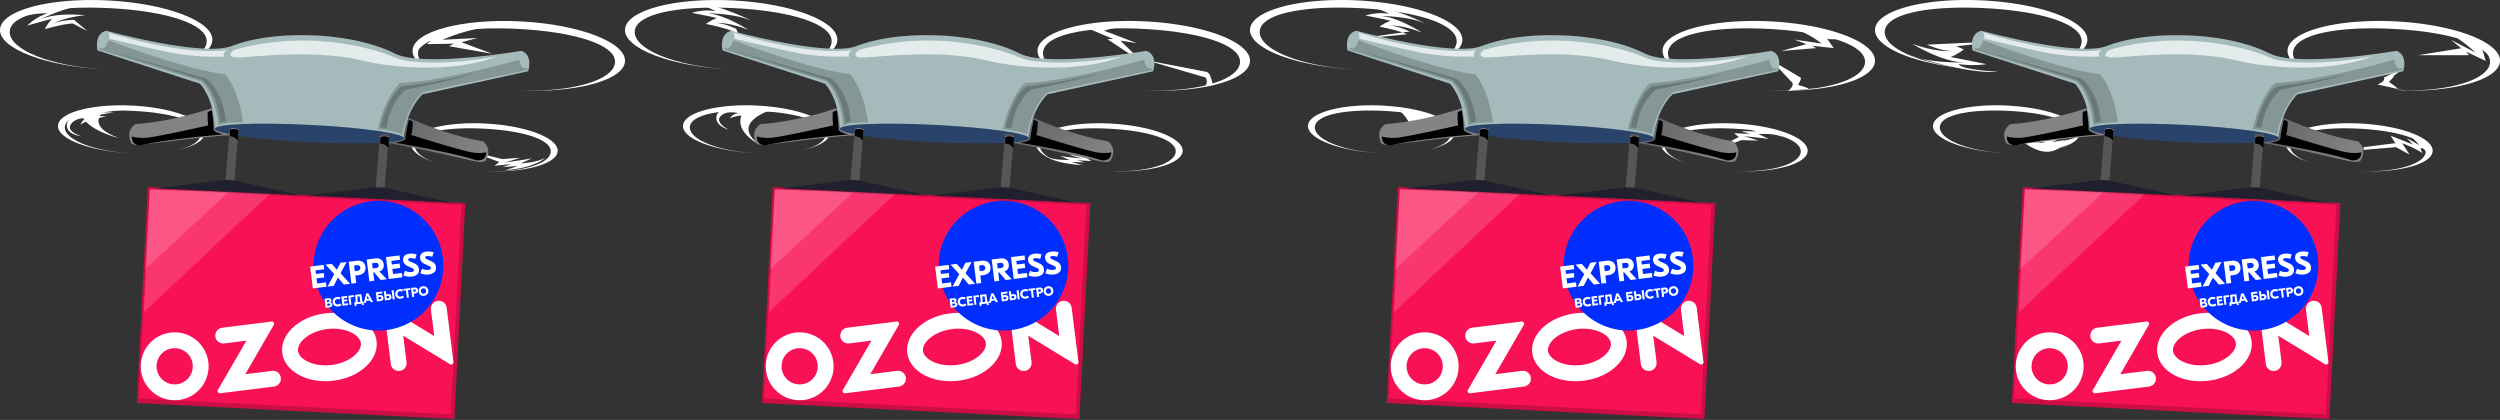 <svg xmlns="http://www.w3.org/2000/svg" xml:space="preserve" fill-rule="evenodd" stroke-linejoin="round" stroke-miterlimit="2" clip-rule="evenodd" width="2048" height="344" viewBox="0 0 2048 344" xmlns:xlink="http://www.w3.org/1999/xlink">
<rect x="0" y="0" width="2048" height="344" fill="#333333" stroke="none"/>
<g fill="#fff" fill-rule="nonzero">
<path d="M426.43 17.52C474.48 19.97 512.78 34.6 512 50.2c-.79 15.6-40.4 26.25-88.46 23.81l-.78-.03c45.22 2.15 80.33-8.25 81.07-22.95.75-14.7-34-25.05-79.6-27.37-45.61-2.32-81 4.6-81.78 19.37-.48 8.32 9.24 16.25 27.32 22.1-19.8-6.2-32.18-14.83-31.82-23.85.81-15.53 40.42-26.2 88.47-23.76Z"/>
<path d="m403.36 44.05-25.32-9.43 13.16-3.5-28.6 1.45s18.54-8.43 36.73-10.2c0 0-40 .44-51.28 9.47-11.29 9.02-7.65 12.33-7.65 12.33a25.2 25.2 0 0 1 12.74-10.82l-3.44 2.78 22.39-.35-4.32 2.05 35.59 6.22Zm-5.68 57.15c33.17 1.7 59.62 11.79 59.16 22.54-.47 10.76-27.9 18.13-61.08 16.45l-.52-.02c31.22 1.48 55.44-5.7 55.94-15.89.5-10.2-23.48-17.3-54.96-18.89-31.47-1.59-55.93 3.17-56.45 13.38-.3 5.73 6.37 11.21 18.85 15.25-13.66-4.28-22.27-10.23-21.96-16.43.48-10.71 27.78-18.07 61.02-16.4Z"/>
<path d="m411.48 130.35 14.74-1.17s-11.43 3.83-13.48 4.04c0 0 16.2-2.15 23-3.52l-9.27 4.22s13.66-.74 20.05-4.62c0 0-6.78 8-32.36 10.1l10.16-3.4-12.83.9 7.35-2.43-13.85 1.31 4.05-3.02-12.42-4.68.6-1.27 14.26 3.54ZM88.45.35C40.4-2.1.8 8.56.01 24.15-.77 39.76 37.52 54.4 85.6 56.83c.25-.04.51.03.77.04C41.16 54.43 7.3 40.52 7.97 25.83c.67-14.7 36.38-21.46 81.97-19.15 45.58 2.3 80.12 12.78 79.37 27.57-.49 8.31-10.83 15.24-29.4 19.22 20.3-4.15 33.6-11.49 34.04-20.45.9-15.54-37.47-30.23-85.5-32.67Z"/>
<path d="m71.61 25.5-11.03-9.3s-11.45.26-17.45 3.5c0 0 8.11-5.4 26.6-7.2 0 0-22.98-2.65-36.6 3.35 0 0 20.93-10.59 36.17-11.28 0 0-36.45 0-53.42 10.4 0 0 6.66-4.03 23.13-4.13-6.28 2.1-12 5.57-16.76 10.18 0 0 7.47-2.3 20.3-5.6a39.4 39.4 0 0 0-5.84 8.45s14.77-4.25 22.91-4.66l12 6.3Zm36.96 61.01C75.4 84.83 48.05 92.2 47.5 102.96c-.55 10.77 25.9 20.86 59.15 22.55l.54.02c-31.22-1.68-54.6-11.3-54.08-21.45.51-10.15 25.14-14.82 56.6-13.22 31.45 1.6 55.33 8.83 54.8 19.03-.27 5.74-7.47 10.53-20.3 13.27 14.03-2.86 23.21-7.92 23.54-14.05.45-10.8-26-20.92-59.2-22.6Z"/>
<path d="M85.1 91s-15.97 12.1 12.56 22.13c0 0-27.17-6.06-31.3-20.17 0 0 16.6-3.99 19.85-3.54 3.25.44-1.1 1.57-1.1 1.57Z"/>
<path d="M87.26 95.53s-16.77 2.17-21.37 6.83a8.14 8.14 0 0 1 6.2-5.62s-10.21-.97-14.1 5.21c-3.87 6.19 8.87 9.63 8.87 9.63s-12.28-.95-12.13-9.16c.15-8.22 17.17-11.93 17.17-11.93l5.93 2.08 5.63-4.2 19.19 1.38-18.44 2.3 8.95.04-15.53 2.54 9.63.9Zm851.15-78.01c48.05 2.45 86.36 17.08 85.58 32.68-.78 15.6-40.4 26.24-88.46 23.81l-.77-.04c45.22 2.16 80.32-8.24 81.07-22.94.74-14.7-34-25.05-79.61-27.37-45.6-2.32-81 4.6-81.77 19.37-.48 8.32 9.24 16.25 27.32 22.1-19.8-6.2-32.19-14.83-31.83-23.85.82-15.53 40.42-26.2 88.47-23.76Z"/>
<path d="m988.64 58.93-49.6-9.6 48.4 14.1c2.61 2.55 0 7.39 0 7.39 1.22-.74 4.55-.55 6.1-1.29.07-1.1-2.02-7.36-2.56-8.33a5.8 5.8 0 0 0-2.34-2.27Zm-100.21 68.68-12.28-.58s9.6 2.88 11.3 3c0 0-13.51-1.35-19.2-2.31l7.81 3.25s-12.64.49-18.05-2.56c0 0 7.12 5.72 28.43 6.8l-8.53-2.57 10.68.42-6.16-1.83 11.53.73-3.44-2.41 10.2-4.21-.54-1.04-11.75 3.31Zm48.74-75.5-19.35-18.84 13.45 2.1-26.76-10.21s22.47-7.67 39.83-1.95c0 0-38-6.4-51.96-2.7-13.97 3.7-12.85 6.3-12.85 6.3a25.2 25.2 0 0 1 16.02-4.75l-4.27 1.15 20.62 8.72-4.78.13 30.05 20.05Z"/>
<path d="M909.67 101.2c33.16 1.7 59.62 11.78 59.15 22.54-.46 10.75-27.9 18.13-61.08 16.45l-.52-.03c31.22 1.48 55.44-5.7 55.95-15.88.5-10.2-23.49-17.3-54.96-18.89-31.48-1.6-55.93 3.16-56.45 13.38-.3 5.72 6.37 11.2 18.85 15.24-13.67-4.27-22.27-10.22-21.96-16.42.47-10.72 27.77-18.07 61.02-16.4ZM600.45.35C552.4-2.1 512.79 8.56 512 24.15c-.78 15.6 37.51 30.24 85.58 32.67.24-.05.51.03.77.04-45.2-2.43-79.06-16.34-78.39-31.03.67-14.7 36.38-21.46 81.96-19.15 45.58 2.3 80.12 12.78 79.37 27.56-.49 8.32-10.83 15.25-29.4 19.23 20.31-4.16 33.6-11.49 34.05-20.45.89-15.53-37.47-30.23-85.5-32.67Z"/>
<path d="m608.69 36.88-5.64-13.28s-10.32-4.96-17.14-4.8c0 0 9.68-1.12 26.98 5.64 0 0-19.3-12.77-34.15-13.59 0 0 23.45.03 37.35 6.31 0 0-32.5-16.48-52.34-14.9 0 0 7.77-.57 22.5 6.79a44.24 44.24 0 0 0-19.55 1.5s7.7 1.32 20.62 4.19a39.42 39.42 0 0 0-9.03 4.89s15.1 2.9 22.55 6.21l7.85 11.04Zm11.88 49.62c-33.17-1.67-60.53 5.69-61.07 16.46-.54 10.76 25.92 20.85 59.16 22.54l.54.02c-31.22-1.67-54.6-11.29-54.08-21.44.51-10.15 25.14-14.82 56.6-13.23 31.45 1.6 55.32 8.84 54.8 19.03-.27 5.74-7.47 10.53-20.3 13.27 14.03-2.85 23.2-7.92 23.53-14.04.45-10.81-26-20.92-59.19-22.6Z"/>
<path d="M631.31 90.24s-33.7 10.32-9.26 28.12c0 0-27.64-13.27-9.26-31.62 0 0 17.04.95 20.03 2.3 2.98 1.36-1.5 1.2-1.5 1.2Z"/>
<path d="M620.22 94.49s-16.87-1.06-22.28 2.65a8.14 8.14 0 0 1 7.16-4.34s-9.85-2.9-14.83 2.44 6.88 11.13 6.88 11.13-11.87-3.25-10.17-11.3c1.7-8.03 19.12-8.44 19.12-8.44l5.42 3.16 6.33-3.05 18.58 5-18.54-1.24 8.78 1.74-15.74-.46 9.29 2.7Zm806.45 20.3 13.7.37s-10.62-3.56-12.53-3.66c0 0 15.06 1.36 21.39 2.46l-8.63-4.12s14.16-1.09 20.1 2.84c0 0-7.76-7.47-31.55-8.19l9.45 3.16-11.93-.2 6.83 2.26-12.87-.58 3.76 3.12-11.53 6.03.56 1.38 13.25-4.87Zm23.74-97.27c48.05 2.45 86.36 17.08 85.58 32.68-.78 15.6-40.4 26.24-88.46 23.81l-.77-.04c45.22 2.16 80.32-8.24 81.07-22.95.74-14.7-34-25.04-79.61-27.36-45.6-2.32-81 4.6-81.77 19.37-.48 8.32 9.24 16.25 27.32 22.1-19.8-6.2-32.19-14.83-31.83-23.85.82-15.53 40.42-26.2 88.47-23.76Z"/>
<path d="m1451.05 49.33 24.09 14.3c.98.52-2.21 5.9-2.21 5.9s8.07 2.17 8.8 3.33l8.18-.73c-4.9.7-8.14.9-8.14.9a.3.3 0 0 0-.05-.17c-8.58.76-16.46 1.45-17.08 1.83 0 0 5.92-4.63 3.31-7.19l-16.9-18.17Zm8.16-7.59 20.68-5.6-10.14-3.73 22.5 3.24s-12.26-10.2-26.5-12.93c0 0 29.33-1.31 37.59 6.64 3.87 0 14.37 4.42 14.37 4.42-1.92-4.12-16.93-.2-21-2.21l5.46 7.83-17.66-1.9 3.26 1.93-28.56 2.31Zm-37.55 59.46c33.17 1.7 59.62 11.78 59.16 22.54-.47 10.75-27.9 18.13-61.08 16.45l-.52-.03c31.22 1.48 55.44-5.7 55.94-15.88.5-10.2-23.48-17.3-54.96-18.89-31.47-1.6-55.93 3.17-56.45 13.38-.3 5.72 6.37 11.2 18.85 15.25-13.66-4.28-22.26-10.23-21.95-16.43.47-10.72 27.77-18.07 61.01-16.4ZM1112.45.35c-48.05-2.44-87.66 8.21-88.44 23.8-.78 15.6 37.51 30.24 85.58 32.67.25-.05.51.03.77.04-45.2-2.43-79.06-16.34-78.39-31.03.67-14.7 36.38-21.46 81.96-19.15 45.59 2.3 80.12 12.78 79.37 27.56-.48 8.32-10.83 15.25-29.4 19.23 20.32-4.16 33.6-11.49 34.05-20.45.89-15.54-37.47-30.23-85.5-32.67Z"/>
<path d="m1104.76 32.67 50.1-6.86s-10.33-4.96-17.14-4.79c0 0 9.67-1.13 26.97 5.63 0 0-19.3-12.77-34.15-13.58 0 0 23.46.03 37.36 6.3 0 0-32.5-16.48-52.34-14.9 0 0 7.76-.57 22.5 6.8a44.24 44.24 0 0 0-19.55 1.48s7.7 1.33 20.62 4.2a39.42 39.42 0 0 0-9.03 4.9s15.1 2.89 22.54 6.2l-47.88 4.62Zm27.81 53.83c-33.16-1.67-60.52 5.69-61.06 16.46-.54 10.76 25.91 20.85 59.16 22.54l.53.02c-31.21-1.67-54.59-11.29-54.08-21.44.52-10.15 25.14-14.82 56.6-13.23 31.45 1.6 55.33 8.84 54.8 19.03-.27 5.74-7.47 10.53-20.3 13.27 14.03-2.85 23.21-7.92 23.54-14.04.45-10.81-26-20.92-59.19-22.6Z"/>
<path d="M1144.69 89.12s23.11 17.36-.7 24.27c0 0 25.01-2.53 15.96-21.8 0 0-13.4-4.02-16.09-3.8-2.68.21.83 1.33.83 1.33Z"/>
<path d="M1152.06 95.5s13.3 3.88 16.44 8.24a6.66 6.66 0 0 0-4.31-5.34s8.4.51 10.75 6.01c2.35 5.5-8.4 6.67-8.4 6.67s10.06.8 10.98-5.87c.93-6.68-12.39-11.84-12.39-11.84l-5.06.92-4.02-4.11-15.72-1.33 14.64 4.22-7.25-1.11 12.26 4.03-7.92-.5Zm488.58-61.74-62.09 2.8s12.74 5.64 21.01 5.17c0 0-11.71 1.74-32.98-5.8 0 0 23.92 14.77 42 15.2 0 0-28.5.85-45.62-6.25 0 0 49.66 16.46 73.7 13.77 0 0-29.3-1.1-32.07-6.08 8 .93 14.93 1.1 22.67 0 0 0-13.45-2.85-29.26-5.84a47.9 47.9 0 0 0 10.78-6.28l-6.28-2.57 38.14-4.13Zm321.77-16.24c48.05 2.45 86.36 17.08 85.58 32.68-.78 15.6-40.4 26.24-88.46 23.81l-.77-.04c45.22 2.16 80.32-8.24 81.07-22.95.74-14.7-34-25.04-79.61-27.36-45.6-2.32-81 4.6-81.77 19.37-.48 8.32 9.24 16.25 27.32 22.1-19.8-6.2-32.19-14.83-31.83-23.85.82-15.53 40.42-26.2 88.47-23.76Z"/>
<path d="m1970 55.34-9.12 6.8c.77.8-3.94 4.91-3.94 4.91s6.99 4.58 7.31 5.9l8 1.87c-4.86-.86-8-1.68-8-1.68a.29.29 0 0 0 0-.18c-8.39-1.97-16.09-3.77-16.8-3.6 0 0 7.08-2.55 5.4-5.8l17.15-8.22Zm11.06-10.14 35.2-5.67-8.37-6.83 20.2 10.4s-10.68-9.92-23.26-17.14c0 0 30.59 4.59 35.8 14.8 3.66 1.26 6.77 12.84 6.77 12.84-.48-4.52-10.56-9.68-13.76-12.91l2.61 9.18-16.07-7.56 2.46 2.9h-41.58Zm-47.4 56c33.17 1.7 59.62 11.78 59.16 22.54-.47 10.75-27.9 18.13-61.08 16.45l-.52-.03c31.22 1.48 55.44-5.7 55.94-15.88.5-10.2-23.48-17.3-54.96-18.89-31.47-1.6-55.93 3.17-56.45 13.38-.3 5.72 6.37 11.2 18.85 15.25-13.66-4.28-22.26-10.23-21.95-16.43.47-10.72 27.77-18.07 61.01-16.4ZM1624.45.35c-48.05-2.44-87.66 8.21-88.44 23.8-.78 15.6 37.51 30.24 85.58 32.67.25-.05.51.03.77.04-45.2-2.43-79.06-16.34-78.39-31.03.67-14.7 36.38-21.46 81.96-19.15 45.59 2.3 80.12 12.78 79.37 27.56-.48 8.32-10.83 15.25-29.4 19.23 20.32-4.16 33.6-11.49 34.05-20.45.89-15.54-37.47-30.23-85.5-32.67Zm20.12 86.15c-33.16-1.67-60.52 5.69-61.06 16.46-.54 10.76 25.91 20.85 59.16 22.54l.53.02c-31.21-1.67-54.59-11.29-54.08-21.44.52-10.15 25.14-14.82 56.6-13.23 31.45 1.6 55.33 8.84 54.8 19.03-.27 5.74-7.47 10.53-20.3 13.27 14.03-2.85 23.21-7.92 23.54-14.04.45-10.81-26-20.92-59.19-22.6Z"/>
<path d="M1700.23 112.83s-34.83 12.71-53.34-6.35c0 0 22.68 26.91 40.07 14.64 0 0 15.05-5.14 14.38-7.74-.68-2.6-1.11-.55-1.11-.55Z"/>
<path d="M1687.71 113.55s-13.58 2.75-18.33.8a6.2 6.2 0 0 0 2.73 1.86c1.1.39 2.31.5 3.51.33 0 0-7.7 3.21-12.27.05-4.58-3.16 4.46-8.65 4.46-8.65s-9.3 3.7-7.12 9.16c2.2 5.45 16.36 3.66 16.36 3.66l4.08-2.87 5.44 1.4 14.56-5.74-14.9 3.08 6.94-2.27-12.72 2.2 7.26-3.01Zm275.11 7.02 11.06 6.08s-4.43-7.19-6.09-9.36c0 0 11.55 4.28 16.59 8.25l-1.53-3.64s2.97-2.87 5.95 5.86c0 0 7.1-4.06-13.48-16.01l6.81 7.28-10.4-5.86 4.94 5.24-18.27-7.24 3.87 6.12-25.99 3.28v2.21l26.54-2.21Z"/></g>


<g id="dronbox" fill-rule="nonzero">
<path fill="#cb0e46" d="m381.21 166.43-260.16-13.17-8.96 176.9 260.16 13.17 8.96-176.9Z"/>
<path fill="#f91155" d="M377.98 168.04 122.6 155.11l-8.67 171.33 255.37 12.93 8.68-171.33Z"/>
<path fill="#fff" d="M142.49 272.28A27.81 27.81 0 0 0 116 306.3a27.87 27.87 0 0 0 27.7 21.55 27.8 27.8 0 0 0 26.48-34.03 27.87 27.87 0 0 0-27.7-21.55Zm4.34 42.14a14.83 14.83 0 1 1-7.49-28.7 14.83 14.83 0 0 1 7.5 28.7h-.01Zm35.23-45.96a6.5 6.5 0 0 0-5.34 8.55c.99 2.96 4.09 4.67 7.18 4.29l17.97-2.25-23.36 40.36a1.83 1.83 0 0 0 .06 1.95 1.86 1.86 0 0 0 1.77.81l43.85-5.46c3.1-.38 5.68-2.8 5.9-5.92a6.5 6.5 0 0 0-7.26-6.98l-21.89 2.73 23.34-40.34a1.86 1.86 0 0 0-.83-2.63c-.32-.14-.67-.2-1.02-.16l-40.37 5.05Zm175.24-21.68a6.59 6.59 0 0 0-4.23 7.08l2.66 21.44-38.27-23.3a1.87 1.87 0 0 0-2.82 1.82l5.51 44.25a6.59 6.59 0 0 0 5.84 5.83 6.5 6.5 0 0 0 7.05-7.27l-2.7-21.61 38.28 23.3a1.86 1.86 0 0 0 2.66-.8 2 2 0 0 0 .17-1.02l-5.53-44.41a6.5 6.5 0 0 0-8.62-5.31Zm-89.26 22.79c14.73-1.84 26.71 4.56 27.58 11.5.86 6.94-9.18 16.07-23.91 17.9-14.73 1.84-26.72-4.55-27.58-11.5-.86-6.93 9.17-16.07 23.9-17.9Zm-1.6-12.87c-21.33 2.65-37.08 17.15-35.18 32.38 1.9 15.24 20.72 25.42 42.05 22.77 21.32-2.66 37.07-17.15 35.17-32.39-1.9-15.24-20.72-25.42-42.05-22.76Z"/>
<path fill="url(#a)" d="M302.38 269.14a47.42 47.42 0 1 0 4.8-94.7 47.42 47.42 0 0 0-4.8 94.7Z"/>
<path fill="url(#b)" d="M303.24 268.5a47.42 47.42 0 1 0 4.8-94.7 47.42 47.42 0 0 0-4.8 94.7Z"/>
<path fill="url(#c)" d="M307.35 270.72a53.11 53.11 0 1 0 5.38-106.1 53.11 53.11 0 0 0-5.38 106.1Z"/>
<path fill="#fff" d="M272.27 249.37c.19 1.54-.94 2.26-2.29 2.42l-3.2.4-.94-7.48 3.1-.39c1.32-.18 2.38.27 2.54 1.57a1.6 1.6 0 0 1-.98 1.81v.02c.87.04 1.61.41 1.77 1.65Zm-4.58-3.36.18 1.47 1.24-.16c.5-.06.8-.38.75-.85-.06-.47-.45-.68-.92-.62l-1.25.16Zm2.83 3.36c-.07-.54-.51-.75-1.18-.68l-1.3.16.2 1.63 1.31-.16c.63-.08 1.05-.4.97-.95Zm2.04-1.7c-.3-2.38 1.25-4.12 3.62-4.41a4.5 4.5 0 0 1 2.79.5l-.72 1.56a3.17 3.17 0 0 0-1.86-.35c-1.3.17-2.17 1.12-2 2.47.17 1.36 1.24 2.08 2.55 1.92a3.19 3.19 0 0 0 1.71-.8l1.08 1.34a4.56 4.56 0 0 1-2.58 1.17c-2.37.29-4.3-1-4.6-3.4Zm12.52.71.2 1.51-4.7.58-.93-7.49 4.64-.57.2 1.5-2.98.38.15 1.22 2.69-.33.19 1.5-2.7.34.23 1.74 3.01-.38Zm5-5.12-2.9.36.74 5.94-1.66.2-.94-7.48 4.57-.57.2 1.55Zm7.63 3.67.36 2.89-1.55.2-.17-1.35-4.4.55.17 1.34-1.55.2-.36-2.9.88-.1c.24-1.03.29-2.09.12-3.13l-.38-3.04 5.21-.65.76 6.11.91-.12Zm-4.94.62 2.39-.3-.57-4.55-1.9.24.2 1.5a8.09 8.09 0 0 1-.12 3.1Zm10.28-1.42-2.9.36-.32 1.59-1.86.23 2.02-7.86 1.76-.21 3.88 7.12-1.85.23-.73-1.46Zm-.7-1.4-1.26-2.54-.6 2.76 1.86-.23Zm11.77-.88c.21 1.75-.9 2.56-2.25 2.73l-3.09.39-.93-7.5 1.66-.2 3.61-.45.2 1.55-3.62.45.14 1.11 1.43-.17c1.35-.17 2.63.34 2.85 2.1Zm-1.71.22c-.08-.63-.54-.87-1.17-.79l-1.2.15.22 1.83 1.2-.15c.62-.08 1.01-.42.94-1.05l.01.01Zm8.27-1.03c.21 1.74-.9 2.55-2.25 2.72l-3.1.39-.93-7.5 1.66-.2.33 2.67 1.44-.18c1.35-.18 2.62.34 2.85 2.1Zm-1.72.21c-.08-.63-.54-.86-1.17-.79l-1.2.15.23 1.83 1.2-.15c.62-.07 1.01-.42.93-1.04h.01Zm3.5-5.6.93 7.5-1.65.2-.94-7.49 1.66-.2Zm1.34 3.65c-.3-2.4 1.25-4.13 3.62-4.44.96-.13 1.93.04 2.79.5l-.72 1.57a3.16 3.16 0 0 0-1.86-.36c-1.3.17-2.17 1.12-2 2.48.16 1.36 1.24 2.07 2.55 1.91a3.16 3.16 0 0 0 1.71-.8l1.08 1.34a4.59 4.59 0 0 1-2.58 1.17c-2.37.3-4.3-.99-4.6-3.38Zm12.38-3.83-1.97.25.75 5.98-1.66.2-.75-5.98-1.98.25-.18-1.5 5.6-.7.2 1.5Zm6.25.13c.17 1.47-.55 2.64-2.44 2.87l-1.02.12.32 2.57-1.66.2-.93-7.48 2.68-.33c1.88-.24 2.88.7 3.05 2.05Zm-1.76.25c-.08-.65-.56-.86-1.25-.79l-.87.11.24 1.91.87-.1c.69-.08 1.1-.46 1.01-1.13Zm10.21.07a3.82 3.82 0 0 1-3.46 4.4 3.83 3.83 0 0 1-4.44-3.42c-.3-2.35 1.24-4.12 3.46-4.4a3.82 3.82 0 0 1 4.44 3.42Zm-6.06.75c.17 1.35 1.19 2.08 2.39 1.93 1.2-.15 2.01-1.11 1.84-2.46-.17-1.34-1.2-2.08-2.39-1.93-1.2.15-2.01 1.11-1.85 2.45v.01Zm-77.76-7.38.45 3.6-11.22 1.4-2.23-17.93 11.1-1.38.44 3.61-7.12.89.36 2.93 6.4-.8.46 3.62-6.4.8.5 4.17 7.26-.91Zm14.65 1.84-4.93-5.74-3.37 6.77-5.08.63 5.5-10.28-7.12-7.73 5.05-.63L276 221l2.9-5.75 5.05-.63-4.98 9.24 7.84 8.63-5.09.63Zm17.67-14.59c.44 3.51-1.32 6.3-5.86 6.87l-2.44.3.76 6.15-3.97.5-2.23-17.94 6.4-.8c4.56-.56 6.95 1.69 7.34 4.92Zm-4.22.6c-.2-1.56-1.35-2.07-3-1.85l-2.1.26.58 4.59 2.1-.26c1.65-.22 2.63-1.15 2.43-2.73l-.01-.01Zm11.39 3.99-.8.1.85 6.79-3.97.5-2.24-17.95 7.18-.89c4.02-.5 6.4 1.73 6.8 4.85.32 2.62-.83 4.87-3.52 5.85l5.99 6.36-4.97.62-5.32-6.23Zm-1.21-3.23 2.6-.33c1.6-.2 2.42-.93 2.23-2.41-.17-1.33-1.15-2-2.74-1.8l-2.62.33.53 4.2Zm23.87 3.65.45 3.6-11.22 1.4-2.24-17.93 11.1-1.38.45 3.61-7.13.89.37 2.93 6.4-.8.45 3.62-6.4.8.52 4.17 7.25-.91Zm12.12-15.13-1.23 3.72a9.48 9.48 0 0 0-4.2-.62c-1.25.15-1.58.65-1.51 1.25.07.54.44.86 1.55 1.34l3.2 1.5c2.32 1.04 3.75 2.32 4.07 4.82.42 3.46-1.7 5.63-5.88 6.15-2.34.3-4.73-.03-6.91-.96l1.35-3.79a9.88 9.88 0 0 0 5.25 1.01c1.44-.17 2.15-.76 2.03-1.7-.1-.83-.85-1.23-1.93-1.72l-2.95-1.37c-2.51-1.1-3.7-2.7-3.95-4.72-.36-2.93 1.32-5.03 5.12-5.5a14.8 14.8 0 0 1 5.99.6Zm13.94-1.73-1.23 3.71a9.47 9.47 0 0 0-4.19-.62c-1.25.15-1.58.65-1.52 1.25.07.54.44.86 1.55 1.35l3.2 1.5c2.32 1.04 3.75 2.31 4.07 4.81.43 3.46-1.7 5.63-5.87 6.15-2.35.3-4.74-.03-6.92-.96l1.35-3.79a9.86 9.86 0 0 0 5.26 1.02c1.43-.17 2.14-.77 2.02-1.72-.1-.82-.85-1.22-1.93-1.7l-2.95-1.37c-2.5-1.1-3.7-2.69-3.95-4.71-.36-2.94 1.33-5.04 5.12-5.5 2.02-.23 4.05-.03 5.99.57Z"/>
<path fill="#fff" fill-opacity=".16" d="m118.96 220.54 3.78-65.48 36.52 1.26 27.7 1.26-68 62.96Z"/>
<path fill="#fff" fill-opacity=".16" d="m117.86 255.8 5.03-100.74 36.52 1.26 61.7 2.52-103.25 96.96Z"/>
<path fill="#707070" d="M331.41 95s30.96 15.16 64.43 20.86c0 0 7.94 5.8 1.87 15.72 0 0-.85 1.44-5.77 1.04-4.92-.41-63.5-15.44-86.74-16.95L331.4 95Z"/>
<path fill="url(#d)" d="M331.41 95s30.96 15.16 64.43 20.86c0 0 7.94 5.8 1.87 15.72 0 0-.85 1.44-5.77 1.04-4.92-.41-63.5-15.44-86.74-16.95L331.4 95Z"/>
<path fill="#707070" d="M177.03 87.35s-32.31 12.01-66.2 14.37c0 0-8.46 4.97-3.4 15.44 0 0 .7 1.51 5.66 1.56 4.95.05 64.68-8.98 87.98-8.22l-24.04-23.15Z"/>
<path fill="url(#e)" d="M177.03 87.35s-32.31 12.01-66.2 14.37c0 0-8.46 4.97-3.4 15.44 0 0 .7 1.51 5.66 1.56 4.95.05 64.68-8.98 87.98-8.22l-24.04-23.15Z"/>
<path fill="#bed7d7" d="M427 41.7s-80.56 13.8-103.46 2.2c-27.94-14.17-66.2-14.88-66.2-14.88l-.27.05c-1.88-.13-38.8-2.41-67.26 8.64-23.93 9.24-102.67-12.5-102.67-12.5s-9.8 1.13-7.3 16.06l84.06 27.31s11.4 11.63 12.2 36.89l77.06 3.84-.07-.38 77.27 3.82c3.32-25.02 15.81-35.55 15.81-35.55l86.48-18.85c4-14.55-5.64-16.65-5.64-16.65Z"/>
<path fill="url(#f)" d="M427 41.7s-80.56 13.8-103.46 2.2C295.6 29.72 257.06 29 257.06 29c-1.88-.13-38.8-2.4-67.26 8.64C165.88 46.94 87.14 25.2 87.14 25.2s-9.8 1.13-7.3 16.06l84.06 27.31s11.4 11.63 12.2 36.89l77.06 3.84-.07-.38 77.27 3.82c3.32-25.02 15.81-35.55 15.81-35.55l86.48-18.85c4-14.55-5.64-16.65-5.64-16.65Z"/>
<path fill="#385b8f" d="M330.82 113.22c-.17 3.93-34.98 5.28-77.7 3.17-42.71-2.12-77.2-6.98-77.02-10.92.17-3.94 34.98-5.27 77.72-3.16 42.73 2.11 77.2 7.04 77 10.9Z"/>
<path fill="url(#g)" d="M330.82 113.22c-.17 3.93-34.98 5.28-77.7 3.17-42.71-2.12-77.2-6.98-77.02-10.92.17-3.94 34.98-5.27 77.72-3.16 42.73 2.11 77.2 7.04 77 10.9Z"/>
<path fill="#565656" d="m195.46 106.32-7.28-.22-4.14 50.08 7.28.22 4.14-50.08Z"/>
<path fill="#21202f" d="m191.36 147.7-3.63-.19-3.65-.18-55.94 6.96 59.08 2.86 59.1 2.85-54.96-12.3Z"/>
<path fill="#e5e1d1" d="M195.51 106.44c-.03.47-1.67.79-3.69.66-2.01-.13-3.62-.58-3.59-1.07.03-.5 1.68-.8 3.7-.67 2 .13 3.58.53 3.58 1.08Z"/>
<path fill="#565656" d="m318.67 109.96-7.28-.21-4.14 50.08 7.28.21 4.14-50.08Z"/>
<path fill="#21202f" d="m314.56 153.63-3.64-.16-3.63-.18-55.95 6.95 59.08 2.85 59.1 2.87-54.96-12.33Z"/>
<path fill="#e5e1d1" d="M318.72 112.53c-.03.5-1.67.81-3.69.67-2.02-.15-3.62-.56-3.6-1.06 0-.49 1.66-.8 3.68-.66 2.02.15 3.62.58 3.61 1.05Z"/>
<path opacity="0.2" d="M431.82 55.43s-4.1 3.77-6.55-6.48c0 0-62.32 17.8-97.68 19.1 0 0-12.3 10.87-18 37.82 0 0 13.55 1.03 19.8 4.26 0 0 3.53-23.2 17.03-34.57l85.1-18.12a1.45 1.45 0 0 0 .3-2.01ZM81.79 38.87s3.77 4.13 7.13-5.88c0 0 60.45 23.4 95.53 27.92 0 0 11.28 11.92 14.5 39.28 0 0-13.58-.22-20.08 2.42 0 0-1.42-23.43-13.85-35.98L81.93 40.86a1.45 1.45 0 0 1-.14-2Z"/>
<path opacity="0.2" d="M388.61 60.05a464.57 464.57 0 0 1-59.45 10.67s-10.7 5.7-17.42 33.51l4.91.59s1.6-19.03 15.58-31.3c0 0 36.75-6.94 56.38-13.47Zm-208.23 40.43s-1.68-25.1-15.13-35.17L86.63 40.93l82.24 23.42s13.85 9.33 16.1 35.3l-4.59.83Z"/>
<path fill="#fff" opacity="0.7" d="M407.63 46.08s-43.7 8.86-76.42 3.41c-3.67-.82-7.25-2-10.68-3.55-5.82-2.59-62.45-23.85-128.85-5 0 0-8 5.82 2.55 6.14 10.55.31 60.8-7.47 102.76 2.6 21.26 5.09 71.53 11.22 110.64-3.6ZM89.36 31.65a5.38 5.38 0 0 0-.91-5.08S148.3 46.1 185.74 41c0 0-3.43 2.02-2.22 5.17.3.78-1.02.18-1.02.18-14.68.47-29.36-.68-43.78-3.45a1891.81 1891.81 0 0 1-49.36-11.25Z"/>
<path d="M332.01 114s-1.2 2-8.25 2.96c0 0 46.2 7.6 66.25 14.28 0 0 8.14 1.8 8.36-6.52 0 0-3.67 1.28-11.6.13-7.92-1.16-49.83-14.24-49.83-14.24a50.96 50.96 0 0 0 1.18-10.9l-3.14-1.74A129.7 129.7 0 0 0 332 114Z"/>
<path d="m335.01 102.1-1.85 12.83a7.8 7.8 0 0 1-4.28 2.1s35.14 6.58 47.32 9.66c12.18 3.09 15.2 3.7 15.2 3.7s2.93.12 3.7-1.84c0 0-23.7-4.61-33.92-7.03-10.22-2.43-25.85-7.53-25.85-7.53l-.31-11.88Zm-159.91 4.38s1.05 2.1 8 3.63c0 0-46.67 3.81-67.22 8.81 0 0-8.2 1.14-7.8-7.17 0 0 3.53 1.57 11.54 1.13 8-.44 50.93-10.15 50.93-10.15a50.1 50.1 0 0 1-.3-10.96l3.28-1.49c.86 5.36 1.39 10.78 1.58 16.2Z"/>
<path d="m173.1 94.39.8 12.94a7.7 7.7 0 0 0 4.07 2.44s-35.54 3.68-47.95 5.76c-12.4 2.07-15.44 2.44-15.44 2.44s-2.94-.14-3.53-2.12c0 0 23.98-2.69 34.4-4.23 10.44-1.54 26.4-5.4 26.4-5.4l1.25-11.83Zm138.72 17.81a9.13 9.13 0 0 1 6.6.31l-.42 8.52a7.78 7.78 0 0 0-6.5-3.54l.32-5.3Z"/>
<path d="M311.82 112.2a9.13 9.13 0 0 1 6.6.31l-.42 8.52a7.78 7.78 0 0 0-6.5-3.54l.32-5.3Zm-123.22-6.01a9.14 9.14 0 0 1 6.6.32l-.42 8.51a7.78 7.78 0 0 0-6.5-3.54l.32-5.29Z"/>
<path d="M188.6 106.19a9.14 9.14 0 0 1 6.6.32l-.42 8.51a7.78 7.78 0 0 0-6.5-3.54l.32-5.29Z"/>
</g>

<use xlink:href="#dronbox" x="512" y="0"/>
<use xlink:href="#dronbox" x="1024" y="0"/>
<use xlink:href="#dronbox" x="1536" y="0"/>

<defs>
<linearGradient id="d" x1="0" x2="1" y1="0" y2="0" gradientTransform="rotate(-154.71 209.66 23.36) scale(81.043)" gradientUnits="userSpaceOnUse"><stop offset="0" stop-color="#fff" stop-opacity=".13"/><stop offset="1" stop-opacity=".13"/></linearGradient><linearGradient id="e" x1="0" x2="1" y1="0" y2="0" gradientTransform="rotate(-10.18 21689.99 -98417.47) scale(4594.241)" gradientUnits="userSpaceOnUse"><stop offset="0" stop-color="#fff" stop-opacity=".13"/><stop offset="1" stop-opacity=".13"/></linearGradient><linearGradient id="f" x1="0" x2="1" y1="0" y2="0" gradientTransform="rotate(85.21 46817.12 53070.8) scale(9704.369)" gradientUnits="userSpaceOnUse"><stop offset="0" stop-opacity=".13"/><stop offset="1" stop-opacity=".13"/></linearGradient><linearGradient id="g" x1="0" x2="1" y1="0" y2="0" gradientTransform="rotate(-96.5 20261.4 -16827.99) scale(545.574)" gradientUnits="userSpaceOnUse"><stop offset="0" stop-color="#fff" stop-opacity=".26"/><stop offset="1" stop-opacity=".26"/></linearGradient><radialGradient id="a" cx="0" cy="0" r="1" gradientTransform="rotate(2.9 -3236716.8 3525467.61) scale(18545.332)" gradientUnits="userSpaceOnUse"><stop offset="0" stop-opacity=".75"/><stop offset=".92" stop-opacity=".75"/><stop offset=".99" stop-opacity=".34"/><stop offset="1" stop-opacity="0"/></radialGradient><radialGradient id="b" cx="0" cy="0" r="1" gradientTransform="rotate(2.9 -3231524.1 3531958.48) scale(18545.332)" gradientUnits="userSpaceOnUse"><stop offset="0" stop-color="#005bff"/><stop offset=".94" stop-color="#0059ff"/><stop offset=".97" stop-color="#0051ff"/><stop offset=".98" stop-color="#04f"/><stop offset="1" stop-color="#002eff"/></radialGradient><radialGradient id="c" cx="0" cy="0" r="1" gradientTransform="rotate(2.9 -3588157.7 3993136.86) scale(23269.3)" gradientUnits="userSpaceOnUse"><stop offset="0" stop-color="#005bff"/><stop offset=".94" stop-color="#0059ff"/><stop offset=".97" stop-color="#0051ff"/><stop offset=".98" stop-color="#04f"/><stop offset="1" stop-color="#002eff"/></radialGradient></defs>
</svg>
